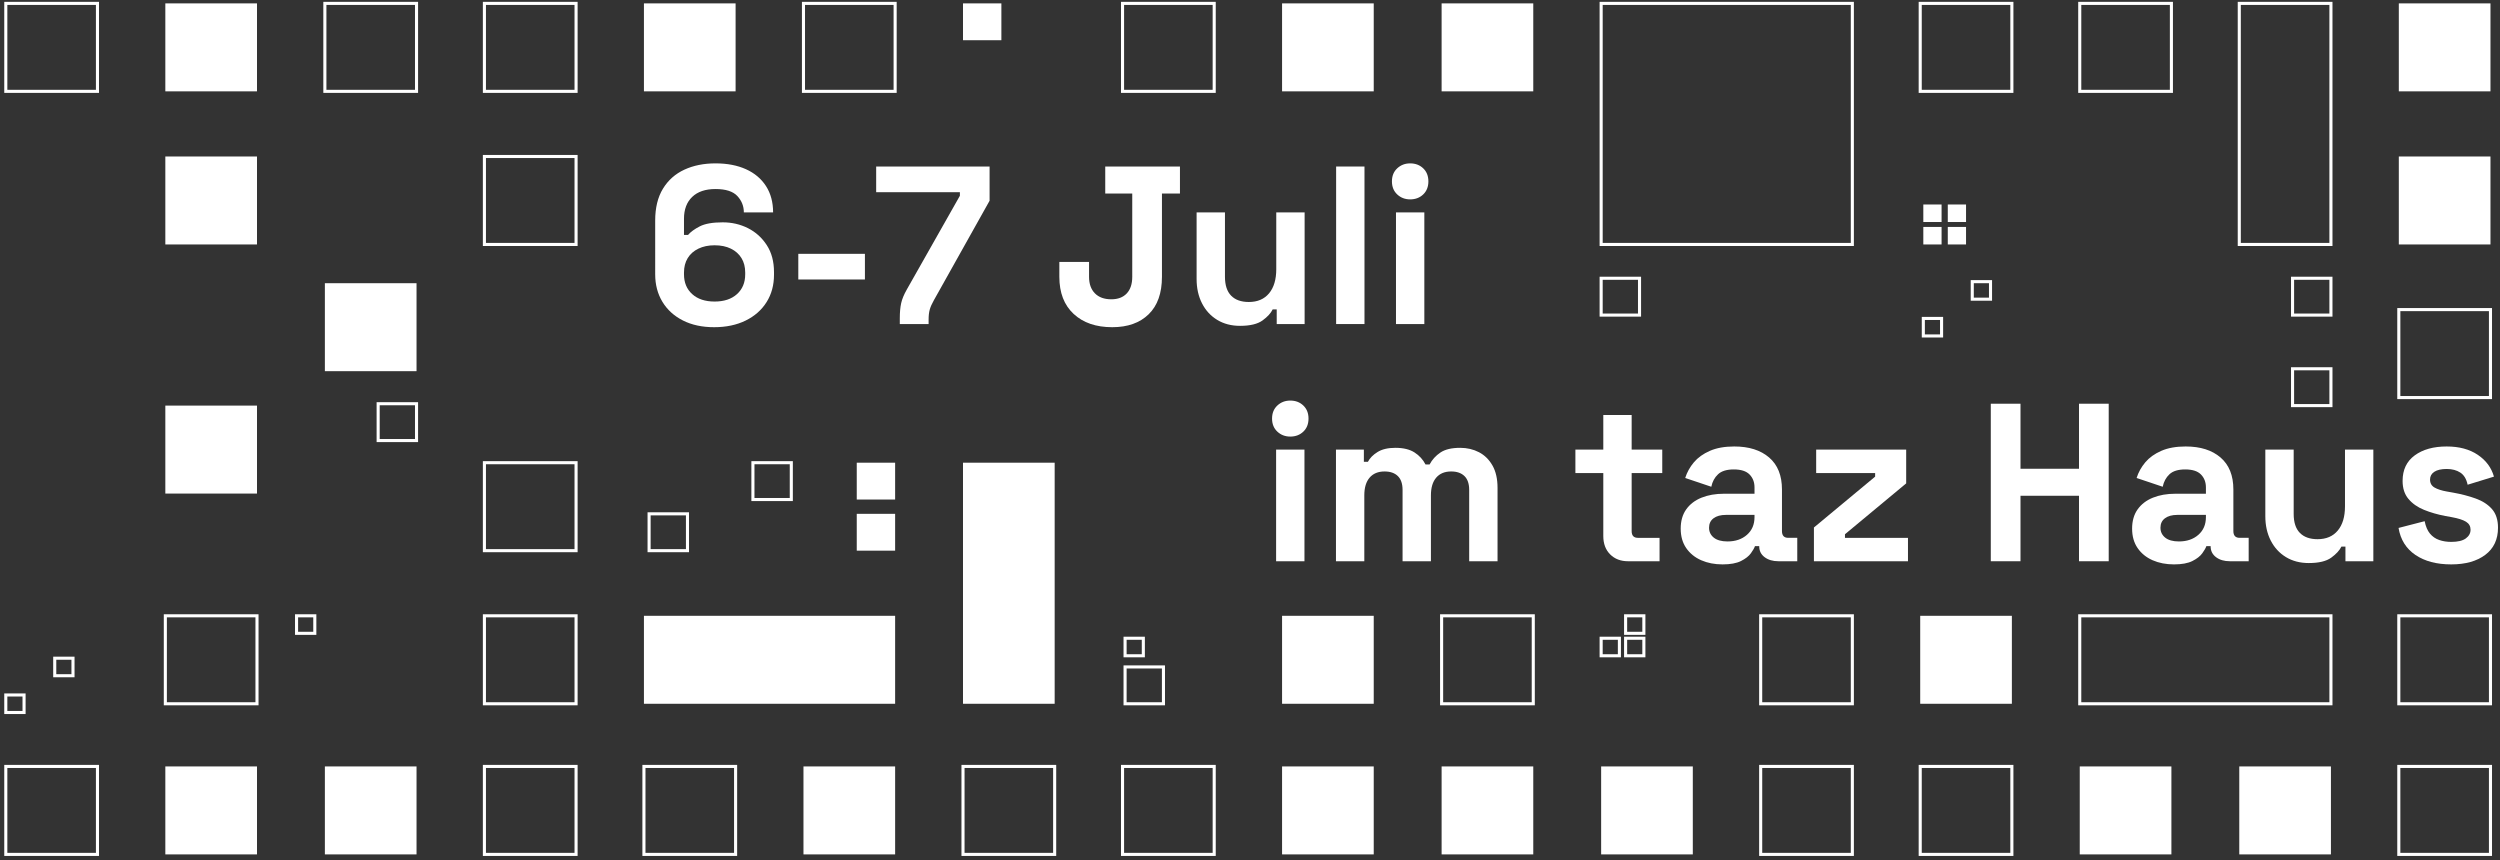 <?xml version="1.0" encoding="utf-8"?>
<!-- Generator: Adobe Illustrator 27.5.0, SVG Export Plug-In . SVG Version: 6.00 Build 0)  -->
<svg version="1.1" id="Layer_1" xmlns="http://www.w3.org/2000/svg" xmlns:xlink="http://www.w3.org/1999/xlink" x="0px" y="0px"
	 viewBox="0 0 811 279" enable-background="new 0 0 811 279" xml:space="preserve">
<rect x="0" y="0" width="811" height="279" fill="#333333" stroke="none"/>
<g>
	<path fill="#FFFFFF" d="M231.669,106.142c-3.894,0-7.276-0.729-10.147-2.189c-2.872-1.46-5.086-3.479-6.643-6.06
		c-1.558-2.579-2.336-5.548-2.336-8.905V71.54c0-4.136,0.839-7.58,2.519-10.33c1.679-2.748,3.99-4.805,6.935-6.168
		c2.944-1.362,6.314-2.044,10.11-2.044s7.093,0.633,9.892,1.897c2.798,1.267,4.964,3.092,6.497,5.476
		c1.533,2.385,2.299,5.231,2.299,8.541h-9.49c0-2.044-0.706-3.82-2.117-5.329c-1.412-1.508-3.772-2.263-7.081-2.263
		c-3.261,0-5.779,0.852-7.555,2.555c-1.777,1.704-2.665,4.063-2.665,7.081v5.256h1.314c0.827-0.973,2.092-1.898,3.796-2.774
		c1.703-0.876,4.185-1.313,7.446-1.313c2.968,0,5.706,0.633,8.213,1.897c2.506,1.267,4.537,3.103,6.095,5.512
		c1.557,2.409,2.336,5.317,2.336,8.724v0.876c0,3.358-0.803,6.314-2.409,8.869c-1.606,2.556-3.869,4.552-6.789,5.986
		S235.562,106.142,231.669,106.142z M231.815,97.82c3.066,0,5.486-0.804,7.264-2.409c1.776-1.606,2.665-3.747,2.665-6.424v-0.584
		c0-1.801-0.401-3.358-1.205-4.673c-0.803-1.313-1.947-2.336-3.431-3.065c-1.485-0.73-3.249-1.095-5.292-1.095
		c-1.996,0-3.748,0.364-5.256,1.095c-1.509,0.729-2.665,1.752-3.467,3.065c-0.803,1.314-1.205,2.872-1.205,4.673v0.584
		c0,2.677,0.887,4.817,2.665,6.424C226.328,97.017,228.75,97.82,231.815,97.82z"/>
	<path fill="#FFFFFF" d="M258.971,90.666v-8.322h21.608v8.322H258.971z"/>
	<path fill="#FFFFFF" d="M291.895,105.12v-1.898c0-1.897,0.146-3.516,0.438-4.854c0.292-1.338,0.924-2.858,1.898-4.562
		l17.154-30.295v-1.168H284.23V54.02h36.792v11.097l-18.104,32.339c-0.633,1.12-1.071,2.117-1.313,2.993
		c-0.244,0.876-0.365,1.946-0.365,3.212v1.46H291.895z"/>
	<path fill="#FFFFFF" d="M360.806,106.142c-5.256,0-9.43-1.435-12.52-4.307c-3.091-2.871-4.636-6.886-4.636-12.045v-4.818h9.636
		v4.818c0,2.288,0.632,4.076,1.898,5.365c1.265,1.29,3.041,1.935,5.329,1.935c2.141,0,3.808-0.632,5-1.898
		c1.192-1.265,1.789-3.065,1.789-5.401V62.78h-8.761V54.02h24.236v8.761h-5.84v27.01c0,5.305-1.437,9.356-4.307,12.154
		C369.76,104.743,365.818,106.142,360.806,106.142z"/>
	<path fill="#FFFFFF" d="M402.269,105.704c-2.823,0-5.293-0.645-7.41-1.935c-2.116-1.289-3.759-3.077-4.927-5.365
		c-1.168-2.287-1.752-4.915-1.752-7.885V68.912h9.197V89.79c0,2.726,0.669,4.77,2.008,6.132c1.338,1.363,3.249,2.044,5.73,2.044
		c2.822,0,5.012-0.937,6.57-2.811c1.557-1.873,2.336-4.489,2.336-7.848V68.912h9.198v36.208h-9.053v-4.745h-1.313
		c-0.584,1.217-1.679,2.409-3.285,3.577S405.529,105.704,402.269,105.704z"/>
	<path fill="#FFFFFF" d="M433.44,105.12V54.02h9.198v51.101H433.44z"/>
	<path fill="#FFFFFF" d="M457.456,64.678c-1.655,0-3.055-0.535-4.197-1.605c-1.145-1.07-1.716-2.482-1.716-4.234
		s0.571-3.163,1.716-4.234c1.143-1.069,2.542-1.605,4.197-1.605c1.703,0,3.114,0.536,4.234,1.605
		c1.118,1.071,1.679,2.482,1.679,4.234s-0.561,3.164-1.679,4.234C460.57,64.143,459.159,64.678,457.456,64.678z M452.857,105.12
		V68.912h9.197v36.208H452.857z"/>
</g>
<g>
	<path fill="#FFFFFF" d="M418.568,141.626c-1.655,0-3.055-0.535-4.197-1.605c-1.144-1.07-1.716-2.482-1.716-4.235
		c0-1.752,0.572-3.163,1.716-4.234c1.143-1.07,2.542-1.606,4.197-1.606c1.703,0,3.114,0.536,4.234,1.606
		c1.119,1.071,1.679,2.482,1.679,4.234c0,1.752-0.56,3.165-1.679,4.235C421.682,141.091,420.271,141.626,418.568,141.626z
		 M413.969,182.068V145.86h9.198v36.208H413.969z"/>
	<path fill="#FFFFFF" d="M433.387,182.068V145.86h9.052v3.941h1.314c0.632-1.216,1.679-2.274,3.139-3.175s3.382-1.351,5.767-1.351
		c2.579,0,4.647,0.499,6.205,1.496c1.558,0.998,2.749,2.3,3.577,3.905h1.314c0.827-1.557,1.995-2.847,3.504-3.868
		c1.508-1.022,3.649-1.533,6.424-1.533c2.237,0,4.271,0.475,6.096,1.423c1.824,0.949,3.284,2.386,4.38,4.308
		c1.095,1.923,1.643,4.344,1.643,7.264v23.798h-9.198v-23.142c0-1.994-0.511-3.491-1.533-4.489
		c-1.021-0.997-2.458-1.496-4.308-1.496c-2.092,0-3.711,0.669-4.854,2.007c-1.145,1.34-1.716,3.249-1.716,5.73v21.39h-9.198v-23.142
		c0-1.994-0.511-3.491-1.532-4.489c-1.022-0.997-2.458-1.496-4.308-1.496c-2.093,0-3.711,0.669-4.854,2.007
		c-1.144,1.34-1.715,3.249-1.715,5.73v21.39H433.387z"/>
	<path fill="#FFFFFF" d="M528.14,182.068c-2.386,0-4.32-0.741-5.804-2.227c-1.485-1.484-2.227-3.468-2.227-5.949v-20.44h-9.052
		v-7.592h9.052v-11.243h9.198v11.243h9.928v7.592h-9.928v18.834c0,1.46,0.681,2.19,2.044,2.19h7.008v7.592H528.14z"/>
	<path fill="#FFFFFF" d="M558.798,183.09c-2.58,0-4.891-0.45-6.935-1.351c-2.044-0.899-3.662-2.214-4.854-3.941
		c-1.193-1.728-1.788-3.833-1.788-6.314c0-2.482,0.595-4.562,1.788-6.242c1.192-1.679,2.847-2.943,4.964-3.796
		c2.117-0.851,4.537-1.277,7.264-1.277h9.928v-2.044c0-1.703-0.536-3.103-1.605-4.197c-1.071-1.095-2.774-1.643-5.11-1.643
		c-2.288,0-3.991,0.523-5.11,1.569c-1.12,1.047-1.85,2.397-2.189,4.052l-8.468-2.847c0.584-1.85,1.521-3.541,2.811-5.074
		c1.288-1.533,3.017-2.773,5.183-3.723c2.165-0.949,4.806-1.424,7.921-1.424c4.769,0,8.541,1.193,11.314,3.577
		c2.774,2.385,4.161,5.84,4.161,10.366v13.505c0,1.46,0.681,2.19,2.044,2.19h2.92v7.592h-6.132c-1.801,0-3.285-0.438-4.453-1.314
		s-1.752-2.044-1.752-3.504v-0.073h-1.387c-0.195,0.584-0.633,1.351-1.314,2.3s-1.752,1.788-3.212,2.519
		S561.328,183.09,558.798,183.09z M560.404,175.645c2.579,0,4.684-0.718,6.314-2.154c1.63-1.435,2.445-3.345,2.445-5.73v-0.729
		h-9.271c-1.704,0-3.042,0.365-4.016,1.095c-0.974,0.73-1.46,1.752-1.46,3.066c0,1.313,0.512,2.385,1.533,3.212
		C556.974,175.231,558.457,175.645,560.404,175.645z"/>
	<path fill="#FFFFFF" d="M588.436,182.068v-10.95l19.856-16.498v-1.168h-19.126v-7.592h29.199v10.95l-19.855,16.498v1.168h20.439
		v7.592H588.436z"/>
	<path fill="#FFFFFF" d="M645.813,182.068v-51.101h9.636v21.098h18.979v-21.098h9.637v51.101h-9.637v-21.243h-18.979v21.243H645.813
		z"/>
	<path fill="#FFFFFF" d="M705.234,183.09c-2.58,0-4.891-0.45-6.935-1.351c-2.044-0.899-3.662-2.214-4.854-3.941
		c-1.193-1.728-1.788-3.833-1.788-6.314c0-2.482,0.595-4.562,1.788-6.242c1.192-1.679,2.847-2.943,4.964-3.796
		c2.117-0.851,4.537-1.277,7.264-1.277h9.928v-2.044c0-1.703-0.536-3.103-1.605-4.197c-1.071-1.095-2.774-1.643-5.11-1.643
		c-2.288,0-3.991,0.523-5.11,1.569c-1.12,1.047-1.85,2.397-2.189,4.052l-8.468-2.847c0.584-1.85,1.521-3.541,2.811-5.074
		c1.288-1.533,3.017-2.773,5.183-3.723c2.165-0.949,4.806-1.424,7.921-1.424c4.769,0,8.541,1.193,11.314,3.577
		c2.774,2.385,4.161,5.84,4.161,10.366v13.505c0,1.46,0.681,2.19,2.044,2.19h2.92v7.592h-6.132c-1.801,0-3.285-0.438-4.453-1.314
		s-1.752-2.044-1.752-3.504v-0.073h-1.387c-0.195,0.584-0.633,1.351-1.314,2.3s-1.752,1.788-3.212,2.519
		S707.765,183.09,705.234,183.09z M706.841,175.645c2.579,0,4.684-0.718,6.314-2.154c1.63-1.435,2.445-3.345,2.445-5.73v-0.729
		h-9.271c-1.704,0-3.042,0.365-4.016,1.095c-0.974,0.73-1.46,1.752-1.46,3.066c0,1.313,0.512,2.385,1.533,3.212
		C703.41,175.231,704.894,175.645,706.841,175.645z"/>
	<path fill="#FFFFFF" d="M748.962,182.652c-2.823,0-5.293-0.645-7.41-1.935c-2.116-1.289-3.759-3.077-4.927-5.365
		c-1.168-2.287-1.752-4.915-1.752-7.885V145.86h9.197v20.878c0,2.726,0.669,4.77,2.008,6.132c1.338,1.363,3.249,2.044,5.73,2.044
		c2.822,0,5.012-0.937,6.57-2.811c1.557-1.873,2.336-4.489,2.336-7.848V145.86h9.198v36.208h-9.053v-4.745h-1.313
		c-0.584,1.217-1.679,2.409-3.285,3.577S752.222,182.652,748.962,182.652z"/>
	<path fill="#FFFFFF" d="M795.171,183.09c-4.722,0-8.591-1.021-11.607-3.065c-3.019-2.044-4.843-4.964-5.475-8.761l8.468-2.189
		c0.34,1.704,0.912,3.042,1.715,4.015c0.804,0.975,1.801,1.668,2.993,2.081c1.192,0.414,2.494,0.62,3.906,0.62
		c2.141,0,3.723-0.376,4.744-1.132c1.022-0.754,1.533-1.69,1.533-2.811c0-1.118-0.487-1.982-1.46-2.591
		c-0.974-0.608-2.531-1.106-4.672-1.497l-2.044-0.364c-2.531-0.486-4.843-1.156-6.935-2.008c-2.094-0.851-3.772-2.031-5.037-3.541
		c-1.267-1.508-1.898-3.454-1.898-5.84c0-3.601,1.314-6.362,3.942-8.285c2.628-1.922,6.083-2.884,10.366-2.884
		c4.038,0,7.396,0.901,10.073,2.701c2.676,1.801,4.428,4.161,5.256,7.081l-8.541,2.628c-0.39-1.849-1.18-3.163-2.372-3.942
		c-1.193-0.777-2.664-1.168-4.416-1.168c-1.753,0-3.092,0.305-4.016,0.913c-0.925,0.609-1.387,1.448-1.387,2.519
		c0,1.168,0.485,2.032,1.46,2.591c0.973,0.561,2.287,0.986,3.942,1.278l2.044,0.364c2.725,0.487,5.194,1.132,7.409,1.935
		c2.214,0.804,3.966,1.947,5.256,3.432c1.289,1.484,1.935,3.492,1.935,6.022c0,3.796-1.376,6.729-4.125,8.796
		C803.479,182.057,799.793,183.09,795.171,183.09z"/>
</g>
<rect x="1.882" y="248.631" fill="none" stroke="#FFFFFF" stroke-miterlimit="10" width="29.734" height="28.536"/>
<rect x="623.925" y="66.337" fill="#FFFFFF" width="5.922" height="5.683"/>
<rect x="631.862" y="66.337" fill="#FFFFFF" width="5.922" height="5.683"/>
<rect x="623.925" y="73.619" fill="#FFFFFF" width="5.922" height="5.683"/>
<rect x="623.925" y="103.3" fill="none" stroke="#FFFFFF" stroke-miterlimit="10" width="5.922" height="5.683"/>
<rect x="631.862" y="73.619" fill="#FFFFFF" width="5.922" height="5.683"/>
<rect x="527.348" y="199.767" fill="none" stroke="#FFFFFF" stroke-miterlimit="10" width="5.922" height="5.683"/>
<rect x="519.411" y="207.048" fill="none" stroke="#FFFFFF" stroke-miterlimit="10" width="5.922" height="5.683"/>
<rect x="364.973" y="207.048" fill="none" stroke="#FFFFFF" stroke-miterlimit="10" width="5.922" height="5.683"/>
<rect x="527.348" y="207.048" fill="none" stroke="#FFFFFF" stroke-miterlimit="10" width="5.922" height="5.683"/>
<rect x="639.8" y="91.371" fill="none" stroke="#FFFFFF" stroke-miterlimit="10" width="5.922" height="5.683"/>
<rect x="1.882" y="225.451" fill="none" stroke="#FFFFFF" stroke-miterlimit="10" width="5.922" height="5.683"/>
<rect x="17.757" y="213.522" fill="none" stroke="#FFFFFF" stroke-miterlimit="10" width="5.922" height="5.683"/>
<rect x="96.202" y="199.767" fill="none" stroke="#FFFFFF" stroke-miterlimit="10" width="5.922" height="5.683"/>
<rect x="53.635" y="248.631" fill="#FFFFFF" width="29.734" height="28.536"/>
<rect x="1.882" y="1.099" fill="none" stroke="#FFFFFF" stroke-miterlimit="10" width="29.734" height="28.536"/>
<rect x="53.635" y="1.099" fill="#FFFFFF" width="29.734" height="28.536"/>
<rect x="53.635" y="50.766" fill="#FFFFFF" width="29.734" height="28.536"/>
<rect x="105.388" y="248.631" fill="#FFFFFF" width="29.734" height="28.536"/>
<rect x="105.388" y="1.099" fill="none" stroke="#FFFFFF" stroke-miterlimit="10" width="29.734" height="28.536"/>
<rect x="157.141" y="248.631" fill="none" stroke="#FFFFFF" stroke-miterlimit="10" width="29.734" height="28.536"/>
<rect x="157.141" y="1.099" fill="none" stroke="#FFFFFF" stroke-miterlimit="10" width="29.734" height="28.536"/>
<rect x="208.893" y="248.631" fill="none" stroke="#FFFFFF" stroke-miterlimit="10" width="29.734" height="28.536"/>
<rect x="208.893" y="1.099" fill="#FFFFFF" width="29.734" height="28.536"/>
<rect x="260.646" y="248.631" fill="#FFFFFF" width="29.734" height="28.536"/>
<rect x="260.646" y="1.099" fill="none" stroke="#FFFFFF" stroke-miterlimit="10" width="29.734" height="28.536"/>
<rect x="312.399" y="248.631" fill="none" stroke="#FFFFFF" stroke-miterlimit="10" width="29.734" height="28.536"/>
<rect x="312.399" y="1.099" fill="#FFFFFF" width="12.45" height="11.948"/>
<rect x="122.672" y="130.968" fill="none" stroke="#FFFFFF" stroke-miterlimit="10" width="12.45" height="11.948"/>
<rect x="210.566" y="166.687" fill="none" stroke="#FFFFFF" stroke-miterlimit="10" width="12.45" height="11.948"/>
<rect x="519.411" y="90.267" fill="none" stroke="#FFFFFF" stroke-miterlimit="10" width="12.45" height="11.948"/>
<rect x="743.706" y="90.267" fill="none" stroke="#FFFFFF" stroke-miterlimit="10" width="12.45" height="11.948"/>
<rect x="364.973" y="216.354" fill="none" stroke="#FFFFFF" stroke-miterlimit="10" width="12.45" height="11.948"/>
<rect x="743.706" y="119.629" fill="none" stroke="#FFFFFF" stroke-miterlimit="10" width="12.45" height="11.948"/>
<rect x="277.93" y="150.1" fill="#FFFFFF" width="12.45" height="11.948"/>
<rect x="244.248" y="150.1" fill="none" stroke="#FFFFFF" stroke-miterlimit="10" width="12.45" height="11.948"/>
<rect x="277.93" y="166.687" fill="#FFFFFF" width="12.45" height="11.948"/>
<rect x="312.399" y="150.1" fill="#FFFFFF" width="29.734" height="78.203"/>
<rect x="364.152" y="248.631" fill="none" stroke="#FFFFFF" stroke-miterlimit="10" width="29.734" height="28.536"/>
<rect x="364.152" y="1.099" fill="none" stroke="#FFFFFF" stroke-miterlimit="10" width="29.734" height="28.536"/>
<rect x="415.905" y="248.631" fill="#FFFFFF" width="29.734" height="28.536"/>
<rect x="415.905" y="1.099" fill="#FFFFFF" width="29.734" height="28.536"/>
<rect x="467.658" y="248.631" fill="#FFFFFF" width="29.734" height="28.536"/>
<rect x="467.658" y="1.099" fill="#FFFFFF" width="29.734" height="28.536"/>
<rect x="519.411" y="248.631" fill="#FFFFFF" width="29.734" height="28.536"/>
<rect x="519.411" y="1.099" fill="none" stroke="#FFFFFF" stroke-miterlimit="10" width="81.487" height="78.203"/>
<rect x="571.164" y="248.631" fill="none" stroke="#FFFFFF" stroke-miterlimit="10" width="29.734" height="28.536"/>
<rect x="622.916" y="248.631" fill="none" stroke="#FFFFFF" stroke-miterlimit="10" width="29.734" height="28.536"/>
<rect x="622.916" y="1.099" fill="none" stroke="#FFFFFF" stroke-miterlimit="10" width="29.734" height="28.536"/>
<rect x="674.669" y="248.631" fill="#FFFFFF" width="29.734" height="28.536"/>
<rect x="674.669" y="1.099" fill="none" stroke="#FFFFFF" stroke-miterlimit="10" width="29.734" height="28.536"/>
<rect x="726.422" y="248.631" fill="#FFFFFF" width="29.734" height="28.536"/>
<rect x="726.422" y="1.099" fill="none" stroke="#FFFFFF" stroke-miterlimit="10" width="29.734" height="78.203"/>
<rect x="778.175" y="248.631" fill="none" stroke="#FFFFFF" stroke-miterlimit="10" width="29.734" height="28.536"/>
<rect x="778.175" y="1.099" fill="#FFFFFF" width="29.734" height="28.536"/>
<rect x="53.635" y="131.577" fill="#FFFFFF" width="29.734" height="28.536"/>
<rect x="105.388" y="91.874" fill="#FFFFFF" width="29.734" height="28.536"/>
<rect x="157.141" y="50.766" fill="none" stroke="#FFFFFF" stroke-miterlimit="10" width="29.734" height="28.536"/>
<rect x="778.175" y="50.766" fill="#FFFFFF" width="29.734" height="28.536"/>
<rect x="778.175" y="100.433" fill="none" stroke="#FFFFFF" stroke-miterlimit="10" width="29.734" height="28.536"/>
<rect x="157.141" y="150.1" fill="none" stroke="#FFFFFF" stroke-miterlimit="10" width="29.734" height="28.536"/>
<rect x="53.635" y="199.767" fill="none" stroke="#FFFFFF" stroke-miterlimit="10" width="29.734" height="28.536"/>
<rect x="157.141" y="199.767" fill="none" stroke="#FFFFFF" stroke-miterlimit="10" width="29.734" height="28.536"/>
<rect x="208.893" y="199.767" fill="#FFFFFF" width="81.487" height="28.536"/>
<rect x="415.905" y="199.767" fill="#FFFFFF" width="29.734" height="28.536"/>
<rect x="467.658" y="199.767" fill="none" stroke="#FFFFFF" stroke-miterlimit="10" width="29.734" height="28.536"/>
<rect x="571.164" y="199.767" fill="none" stroke="#FFFFFF" stroke-miterlimit="10" width="29.734" height="28.536"/>
<rect x="622.916" y="199.767" fill="#FFFFFF" width="29.734" height="28.536"/>
<rect x="674.669" y="199.767" fill="none" stroke="#FFFFFF" stroke-miterlimit="10" width="81.487" height="28.536"/>
<rect x="778.175" y="199.767" fill="none" stroke="#FFFFFF" stroke-miterlimit="10" width="29.734" height="28.536"/>
<g>
</g>
<g>
</g>
<g>
</g>
<g>
</g>
<g>
</g>
<g>
</g>
<g>
</g>
<g>
</g>
<g>
</g>
<g>
</g>
<g>
</g>
<g>
</g>
<g>
</g>
<g>
</g>
<g>
</g>
</svg>

